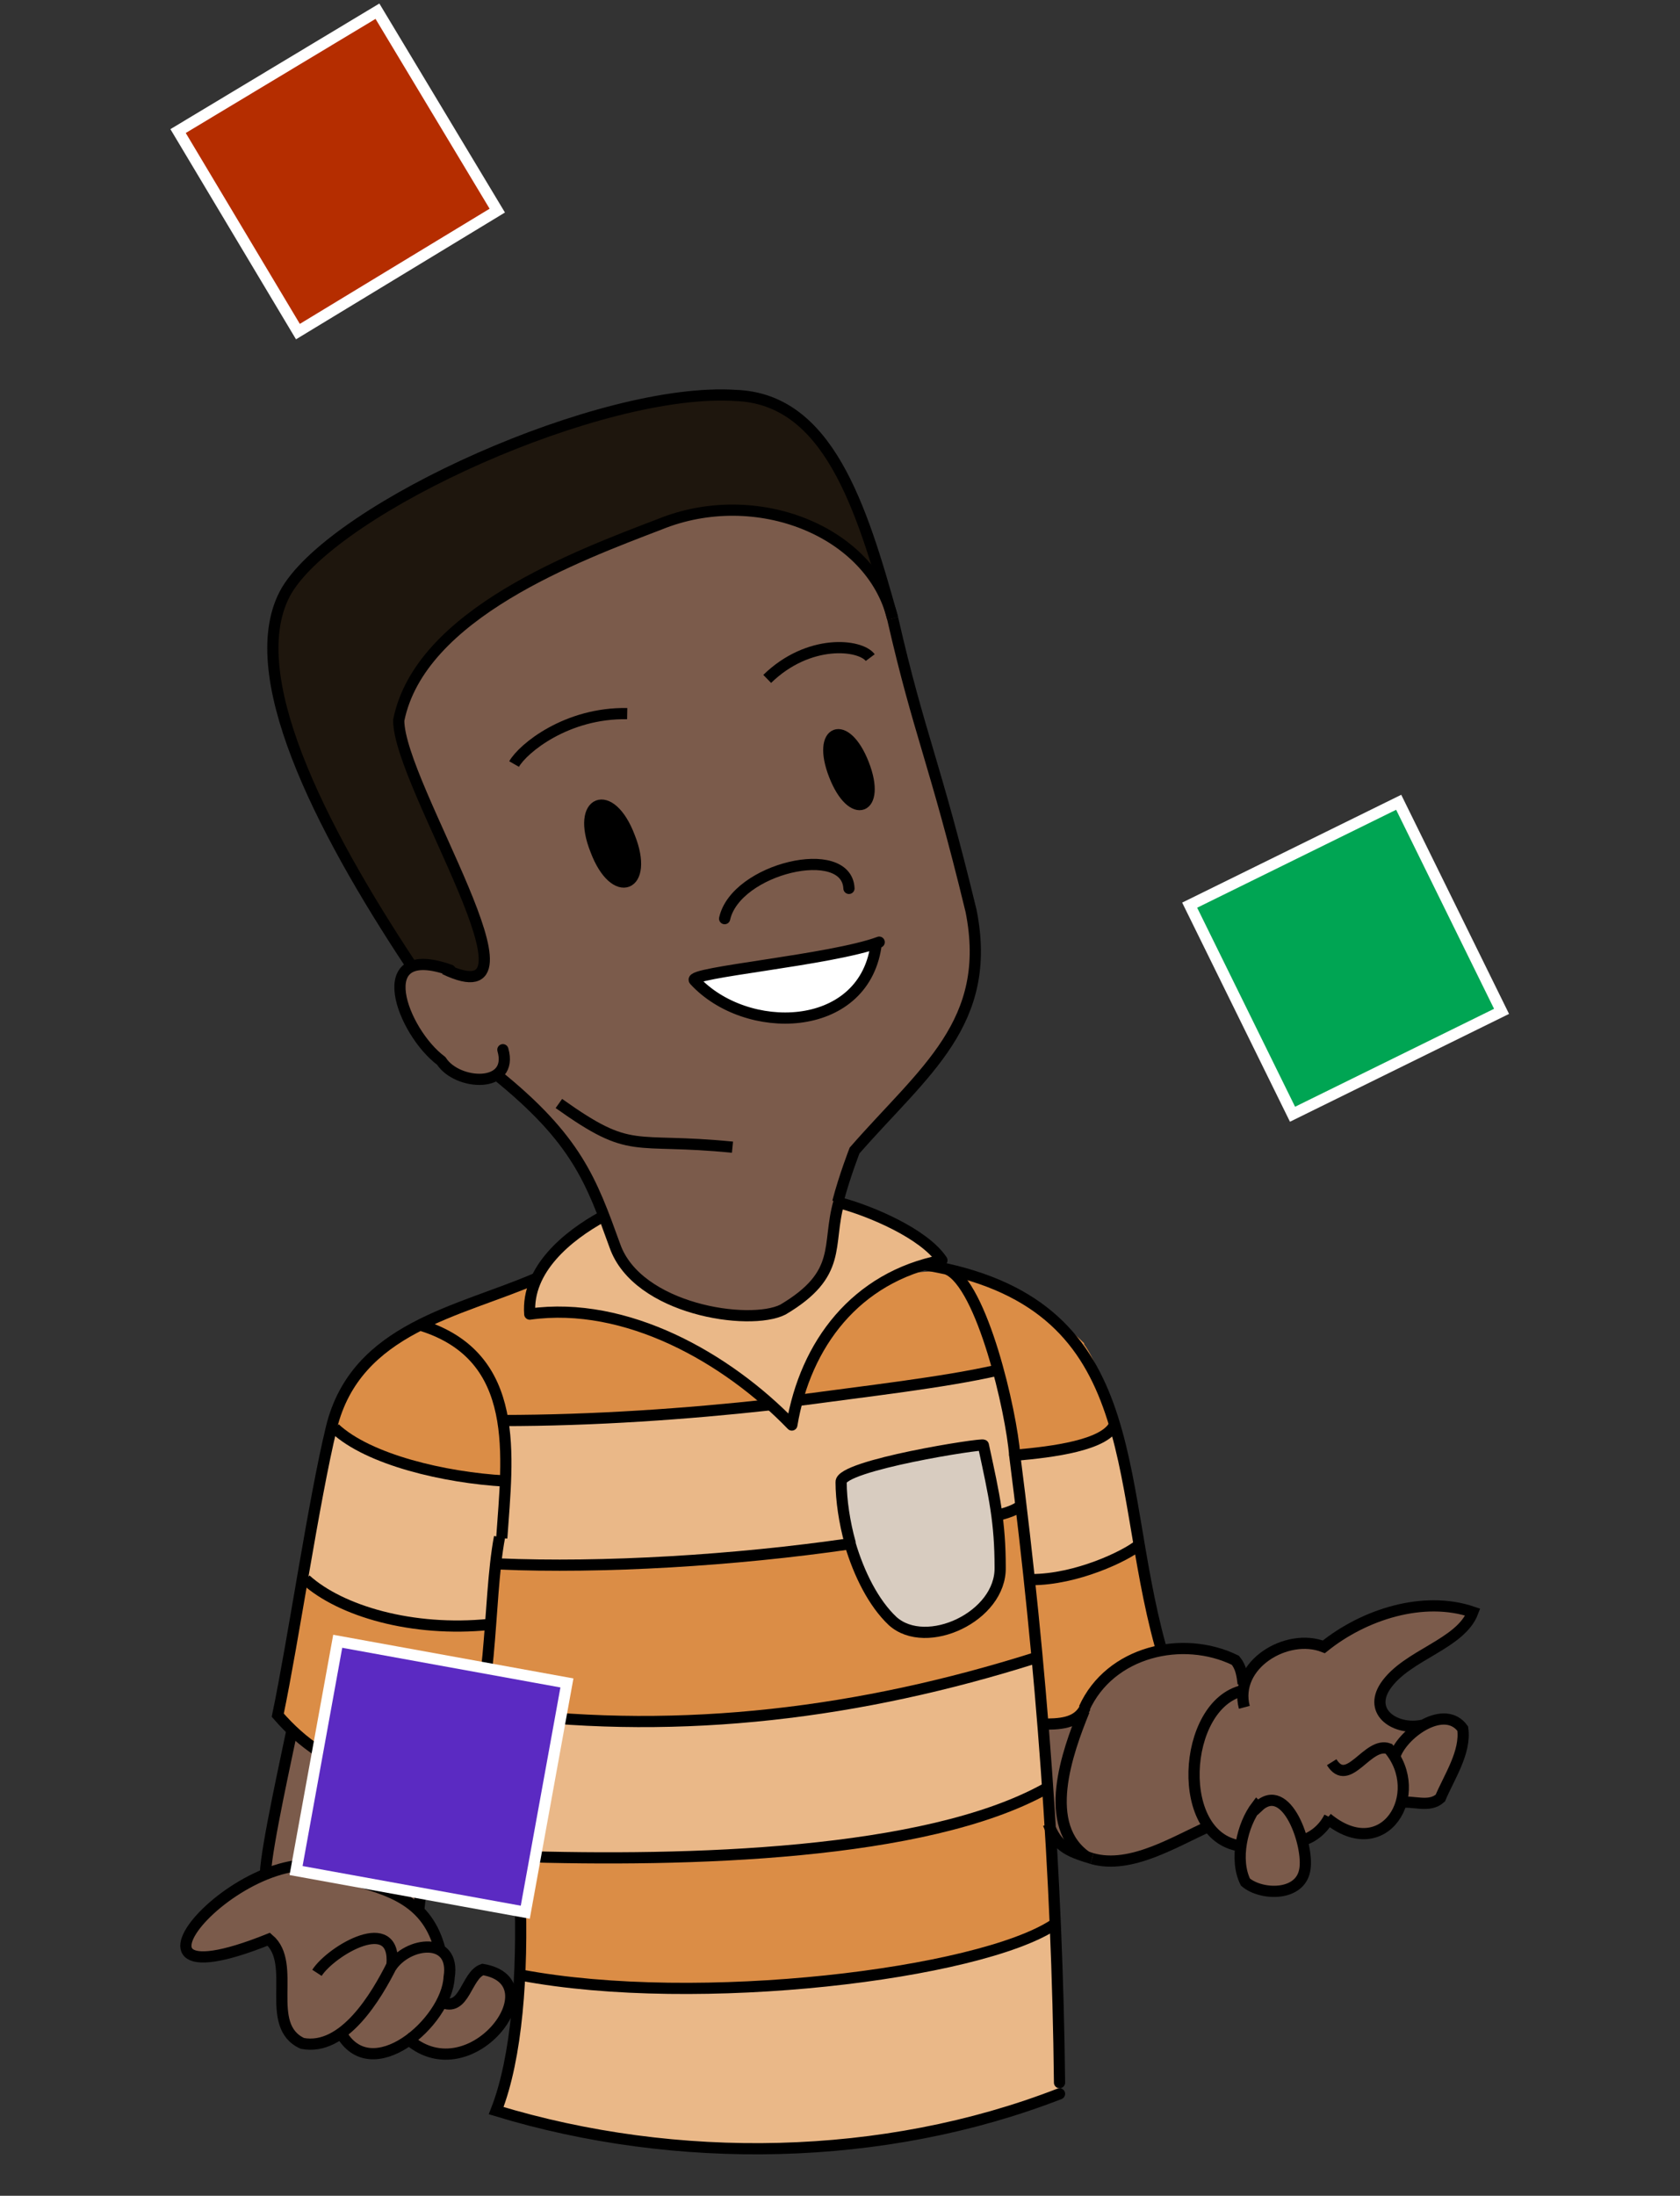 <?xml version="1.0" encoding="UTF-8"?><svg id="Layer_1" xmlns="http://www.w3.org/2000/svg" width="150" height="196" viewBox="0 0 150 196"><rect x="0" y="0" width="150" height="196" fill="#333333" stroke="none"/><defs><style>.cls-1{stroke-linejoin:round;}.cls-1,.cls-2{stroke-linecap:round;}.cls-1,.cls-2,.cls-3{stroke:#000;}.cls-1,.cls-2,.cls-3,.cls-4{fill:none;}.cls-2,.cls-5,.cls-3,.cls-4{stroke-miterlimit:10;}.cls-5{fill:#5b2ac2;}.cls-5,.cls-4{stroke:#fff;}.cls-6,.cls-7,.cls-8,.cls-9,.cls-10,.cls-11,.cls-12,.cls-13,.cls-14{stroke-width:0px;}.cls-7{fill:#7b5b4b;}.cls-8{fill:#1e160d;}.cls-9{fill:#d8ccc0;}.cls-10{fill:#db8d46;}.cls-11{fill:#b52d00;}.cls-12{fill:#00a553;}.cls-13{fill:#fff;}.cls-14{fill:#eab888;}</style></defs><path class="cls-14" d="m94.2,171.9c.9,9.4.6,5.8.4,15-15.7,6.1-34.2,6.4-50.3,1.5,1.6-3.1,2.2-8.2,2.1-12.2,16,3.1,40.9-.2,47.7-4.6,0,0,0,0,0,.1Z"/><path class="cls-10" d="m94.1,171.7c-6.8,4.4-31.7,7.6-47.7,4.6,0-3.9-.3-5.6-.4-10.5,15.7.6,36.7-.2,47.4-6,.2,3.9.5,8.6.8,12Z"/><path class="cls-14" d="m93.4,159.8c-10.7,5.8-31.7,6.5-47.4,6-.2-4.3-.5-9.3-1.1-12.8,16.2,2,32.1,0,47.7-4.9.3,3.9.5,7.9.8,11.7Z"/><path class="cls-9" d="m89.3,139.9c0,4.3-6.6,7.4-9.6,4.8-2.9-2.6-4.6-8.3-4.6-12.3,0-1.5,12.7-3.5,12.7-3.3,1,4.6,1.5,6.8,1.5,10.9Z"/><path class="cls-10" d="m96.8,119.9c-9-8.8-21.7-9.8-25.5,5.1,5.9-.8,13-1.6,17.8-2.7.8,2.8,1.3,5.7,1.5,7.6,3.5-.3,8-.9,8.9-2.7-.8-3.1-1.6-5.7-2.7-7.2Z"/><path class="cls-7" d="m40.2,86.7c9.1,3.9-4.5-16.8-4.5-22.4,1.9-9.5,16-14.6,23.3-17.5,13.8-4.9,21.5,4.2,22.7,16.2,1,5.8,3,7.8,5,18.3,2.9,13.3-8.9,14.7-11.8,26-1.1,4,.4,6.3-5,9.6-3,1.5-13,0-15-5.7-2.1-5.8-3.4-9.5-10.6-15.3-5.4,2.9-13.8-12.8-4.1-9.4h0Zm37.3-2.3c-4.6,1.3-16.2,2.5-15.5,3.1,4.6,5,15,4.8,16.2-3h-.7Zm-.5-12.6c1.7-.5-.8-7-2.4-6.3-1.7.5.8,7,2.4,6.3Zm-20.9,6.9c2-.7-.8-7.8-2.7-6.9-2,.7.8,7.8,2.7,6.9Z"/><path class="cls-8" d="m79.1,53.3c0,.1.3.8.5,1.8-1.9-7.8-12.2-11.9-20.8-8.4-7.3,2.8-21.4,8-23.3,17.5,0,5.7,13.6,26.3,4.5,22.4h0c-1-.7-2.4-.9-3.4-.3-7.9-12-15.5-26.5-11.2-33.7,4.5-7.5,28.1-18.2,40.1-17.4,7.7.5,10.6,7.8,13.4,18Z"/><path class="cls-13" d="m77.5,84.4h.7c-1.1,7.8-11.5,8.1-16.2,3.1-.7-.6,10.9-1.8,15.5-3.1Z"/><path class="cls-6" d="m77.1,68.2c1.6,4.1-1,5.1-2.6,1-1.6-4.1,1-5.1,2.6-1Z"/><path class="cls-6" d="m56.3,74.7c1.8,4.5-1.3,5.7-3,1.2-1.8-4.5,1.3-5.7,3-1.2Z"/><path class="cls-10" d="m68.7,125.4c-5.3-5.2-14-9.2-21.5-8.1,0-1.2.2-2.2.7-3.2-6.9,3-16.1,4.4-18.3,13.3,3.3,2.8,9.9,4.6,15.5,4.7,0-1.9,0-3.6-.3-5.3,8.3,0,16.6-.6,23.9-1.4Z"/><path class="cls-14" d="m99.5,127.2c-.9,1.9-5.4,2.4-8.9,2.7-.2-1.9-.7-4.7-1.5-7.6-4.8,1.2-11.9,1.9-17.8,2.7,1.2-6.3,6.2-11.2,12.8-12.6-1.7-2.5-6.5-4.4-9.3-5.2-1.1,3.9.4,6.4-5,9.6-4.2,2-15.3-1.1-16-8.4-3.1,1.7-6.9,4.7-6.6,8.7,7.5-1.1,16.2,2.9,21.5,8.1-7.3.8-15.6,1.4-23.9,1.4.3,1.7.4,3.5.3,5.3-5.5-.1-12.2-2-15.5-4.7-.4.2-2.4,12.9-2.6,13.5h.2c3.1,2.9,9.8,4.7,16.7,4,.2-1.6.3-3.4.5-5.4,9.3.4,21.1-.3,31.4-1.8-.5-1.9-.8-3.8-.8-5.4,0-1.5,12.7-3.5,12.7-3.3.6,2.7,1,4.6,1.2,6.2,1-.2,1.7-.6,2.3-.9.3,2.2.6,4.5.8,6.6,4,0,8.5-2.1,9.7-3.1-.7-3.8-1.4-7.5-2.2-10.7Z"/><path class="cls-10" d="m103.6,146.9c-.7-2.8-1.3-5.9-1.9-9-1.2,1-5.7,3.1-9.7,3.1-.2-2.2-.5-4.4-.8-6.6-.5.3-1.2.7-2.3.9,2.8,11.8-10.8,14.7-13.1,2.5-10.3,1.5-22.1,2.2-31.4,1.8-.2,1.9-.4,3.7-.5,5.4-6.8.6-13.6-1.1-16.7-4h-.2s-2.2,12.2-2.2,12.2c6,7.1,19.3,8.5,18.6-4.3h0c.5.8.9,2.2,1.3,4,16.2,2,32.1,0,47.7-4.9.2,2,.3,4,.4,5.9,5,.6,5.3-6.8,10.6-6.7v-.4Z"/><path class="cls-7" d="m131.5,143.8c-4.4-1.5-9.8.2-13.3,3.1-2.6-1.1-6.5.7-7.1,3.3-.1-.8-.2-1.5-.7-2.1-12.6-4.6-10.5,5.9-17.3,5.8.2,3.1.3,5.9.5,8.9h0c2.4,5.9,10.4,2.4,14.4.2.7.9,1.8,1.6,2.9,1.7-1.8,5.7,7.5,5.3,5.4-.4h0c1-.3,1.9-1,2.4-2,2.2,1.7,6,1.9,6.4-1.5,1.2-.1,2.7.6,3.7-.3,1.6-2.5,4.1-9-1.5-6.5h0c-2.3.5-4.9-1.1-3.3-3.5,1.8-2.7,6.7-3.7,7.8-6.6Z"/><path class="cls-7" d="m43.1,175.8c-1.5.5-1.6,3.9-3.7,2.9,0,0,0,0,0,0,.6-1.4,1.3-3.5,0-4.6-.5-1.3-1-2.6-1.9-3.6.5-5.1,2-12,2.4-12.8-5.3,1.9-9.4.6-13.6-3.2-.4,1.9-2.3,10.4-2.4,12.8-7,3.3-11.8,10.8.3,5.9,2.7,2.5-1,12.9,6.4,8.4,1,2.4,4.3,2,6,.5,5.6,4.9,13-5.2,6.6-6.3Z"/><path class="cls-3" d="m74.9,107.3c-1.1,3.9.4,6.4-5,9.6-3,1.5-13,0-15-5.7-2.1-5.8-3.4-9.5-10.6-15.3"/><path class="cls-3" d="m79.7,55.2c2.4,10.5,3.7,12.5,7,26.1,2,10-4.2,14.3-10.4,21.4,0,0-.9,2.3-1.5,4.6"/><path class="cls-3" d="m36.6,86c-8-12.1-15.2-26.1-11-33.3,4.5-7.5,28.1-18.2,40.1-17.4,8.2.3,11.2,9.8,14,19.9"/><path class="cls-1" d="m74.5,69.2c1.6,4.1,4.2,3.1,2.6-1-1.6-4.1-4.2-3.1-2.6,1Z"/><path class="cls-1" d="m53.2,75.9c1.7,4.5,4.8,3.3,3-1.2-1.7-4.5-4.8-3.3-3,1.2Z"/><path class="cls-1" d="m40.2,86.6c-7.3-2.6-4.3,5.5-.8,8.1,1.4,2.2,6.5,2.5,5.5-1"/><path class="cls-1" d="m64.7,82c1-4.5,10.9-6.8,11.1-2.7"/><path class="cls-3" d="m79.7,55.2c-1.9-7.8-12.2-11.9-20.8-8.4-7.3,2.8-21.4,8-23.3,17.5,0,5.8,14,26.9,4.1,22.2"/><path class="cls-3" d="m47.9,114.1c-6.9,3-16.1,4.4-18.3,13.3-1.6,6.6-3.4,19-4.8,25.7,4.5,5.2,10.3,6.7,16.4,3.9,2.9-4,2.3-14,3.4-19.8"/><path class="cls-3" d="m82.6,112.9c19.8,3.3,16.8,18.8,21,34"/><path class="cls-3" d="m97.5,165.9c3.5,1,7.5-1.6,10.5-2.9"/><path class="cls-3" d="m96.8,152.7c-1.5,3.7-3.9,10.3.3,13.1"/><path class="cls-3" d="m111,150.3c-.1-.8-.2-1.5-.7-2.1-4.7-2.3-11.2-.8-13.5,4.3"/><path class="cls-3" d="m37.4,170.4c.5-5.1,2-12,2.4-12.8"/><path class="cls-3" d="m26.1,154.3c-.4,2-2.3,10.5-2.4,12.9"/><path class="cls-3" d="m97.5,165.9c-2.3-.7-3.1-1.1-3.9-3.1"/><path class="cls-2" d="m94.6,186.9c-15.7,6.1-34.2,6.4-50.3,1.5,3.7-9.4,2.2-29.7-.7-39.6"/><path class="cls-2" d="m90.6,129.9c2.4,18.7,3.8,37.4,4,56"/><path class="cls-3" d="m56,63.7c-5.4-.1-9.3,3.1-10.1,4.5"/><path class="cls-3" d="m68.5,60.6c3.7-3.6,8.3-3.1,9.2-1.9"/><path class="cls-1" d="m78.5,84.1c-4.3,1.6-17.1,2.7-16.5,3.4,4.6,5,15,4.8,16.2-3"/><path class="cls-3" d="m93,153.9c1.5,0,3.2,0,3.9-1.5"/><path class="cls-1" d="m53.8,108.6c-3.1,1.7-6.8,4.7-6.5,8.7,8.6-1.2,17.6,3.9,23.4,9.9,1.2-7.2,5.7-13.2,13.4-14.7-1.6-2.4-6.4-4.4-9-5.1"/><path class="cls-3" d="m37.6,118.3c9,2.8,7.7,11.7,7.2,19"/><path class="cls-3" d="m90.6,129.9c-.3-3.9-2.9-15.2-6-16.6"/><path class="cls-3" d="m71.3,125c5.9-.8,13-1.6,17.8-2.7"/><path class="cls-3" d="m44.8,126.8c8.3,0,16.6-.6,23.9-1.4"/><path class="cls-3" d="m89.3,135.2c1.1-.3,1.4-.5,1.9-.8"/><path class="cls-3" d="m44.5,139.6c9.3.4,21.1-.3,31.4-1.8"/><path class="cls-3" d="m44.9,152.9c16.1,2,32,0,47.5-4.9"/><path class="cls-3" d="m45.9,165.7c15.6.5,36.7-.1,47.4-6"/><path class="cls-3" d="m46.5,176.3c15.9,3,40.9-.1,47.6-4.5"/><path class="cls-3" d="m75.9,137.8c.8,2.7,2.1,5.3,3.8,6.9,3,2.7,9.7-.4,9.6-4.8,0-4-.5-6.3-1.5-10.9,0-.2-12.8,1.8-12.7,3.3,0,1.6.3,3.6.8,5.4Z"/><path class="cls-3" d="m29.9,127.5c3,2.8,9.8,4.4,15.2,4.7"/><path class="cls-3" d="m27.3,141c3.1,2.8,9.5,4.7,16.4,4"/><path class="cls-3" d="m90.6,129.9c3.5-.3,8-.9,8.9-2.7"/><path class="cls-3" d="m101.7,137.9s0,0,0,0c-1.2,1-5.6,3.1-9.6,3.1"/><path class="cls-3" d="m49.9,98.5c6.6,4.7,6.4,3,15.5,3.9"/><line class="cls-3" x1="116.2" y1="164.3" x2="116.2" y2="164.3"/><line class="cls-3" x1="39.4" y1="178.7" x2="39.4" y2="178.7"/><path class="cls-3" d="m111.1,152.4c-1-3.8,3.8-6.7,7.1-5.4,3.6-2.9,8.9-4.6,13.3-3.1-1.1,2.9-5.9,3.8-7.8,6.6-1.6,2.4,1,4,3.3,3.5"/><path class="cls-3" d="m118.9,157.3c1.5,2.4,3.2-1.9,5.1-1.2,3.4,4-.4,10.4-5.5,6.2"/><path class="cls-3" d="m111,150.9c-5.5,1.2-6.2,13.4,0,13.9"/><path class="cls-3" d="m124.6,156.6c.8-2,4.4-4.5,6-2.3.3,2.1-1.2,4.3-2,6.2-1,.9-2.4.2-3.6.4"/><path class="cls-3" d="m112.2,161.2c-1.3,1.7-2,4.8-1,6.8,1.4,1.2,4.9,1.3,5.3-1.1.4-2.1-1.6-8.1-4.2-5.6Z"/><path class="cls-3" d="m116.2,164.3c1.1-.3,2-1.1,2.5-2.1"/><path class="cls-3" d="m39.3,174.1c-1.1-4.4-4.4-5.4-8.2-6.4-7.1-6-24.3,12.3-7.1,5.4,2.6,2.2-.5,7.7,3,9.3,3.7.7,6.6-4.2,8-7,.4-4.7-5.4-1.3-6.7.7"/><path class="cls-3" d="m30.4,181.4c2.7,5,9.5-.9,9.7-4.9.6-3.7-3.7-3.2-5.2-.9"/><path class="cls-3" d="m36.2,181.8c5.6,5.4,13.5-4.9,6.9-6-1.5.5-1.6,3.9-3.7,2.9"/><rect class="cls-12" x="109.8" y="75.2" width="20.8" height="20.8" transform="translate(-25.5 61.8) rotate(-26.2)"/><polygon class="cls-11" points="33.7 1 44.4 18.8 26.6 29.6 15.9 11.7 33.7 1"/><polygon class="cls-4" points="15.9 11.7 26.6 29.6 44.4 18.8 33.7 1 15.9 11.7"/><rect class="cls-4" x="109.8" y="75.2" width="20.8" height="20.8" transform="translate(-25.5 61.8) rotate(-26.2)"/><rect class="cls-5" x="28.1" y="148.3" width="20.8" height="20.8" transform="translate(-124.5 168.1) rotate(-79.7)"/></svg>